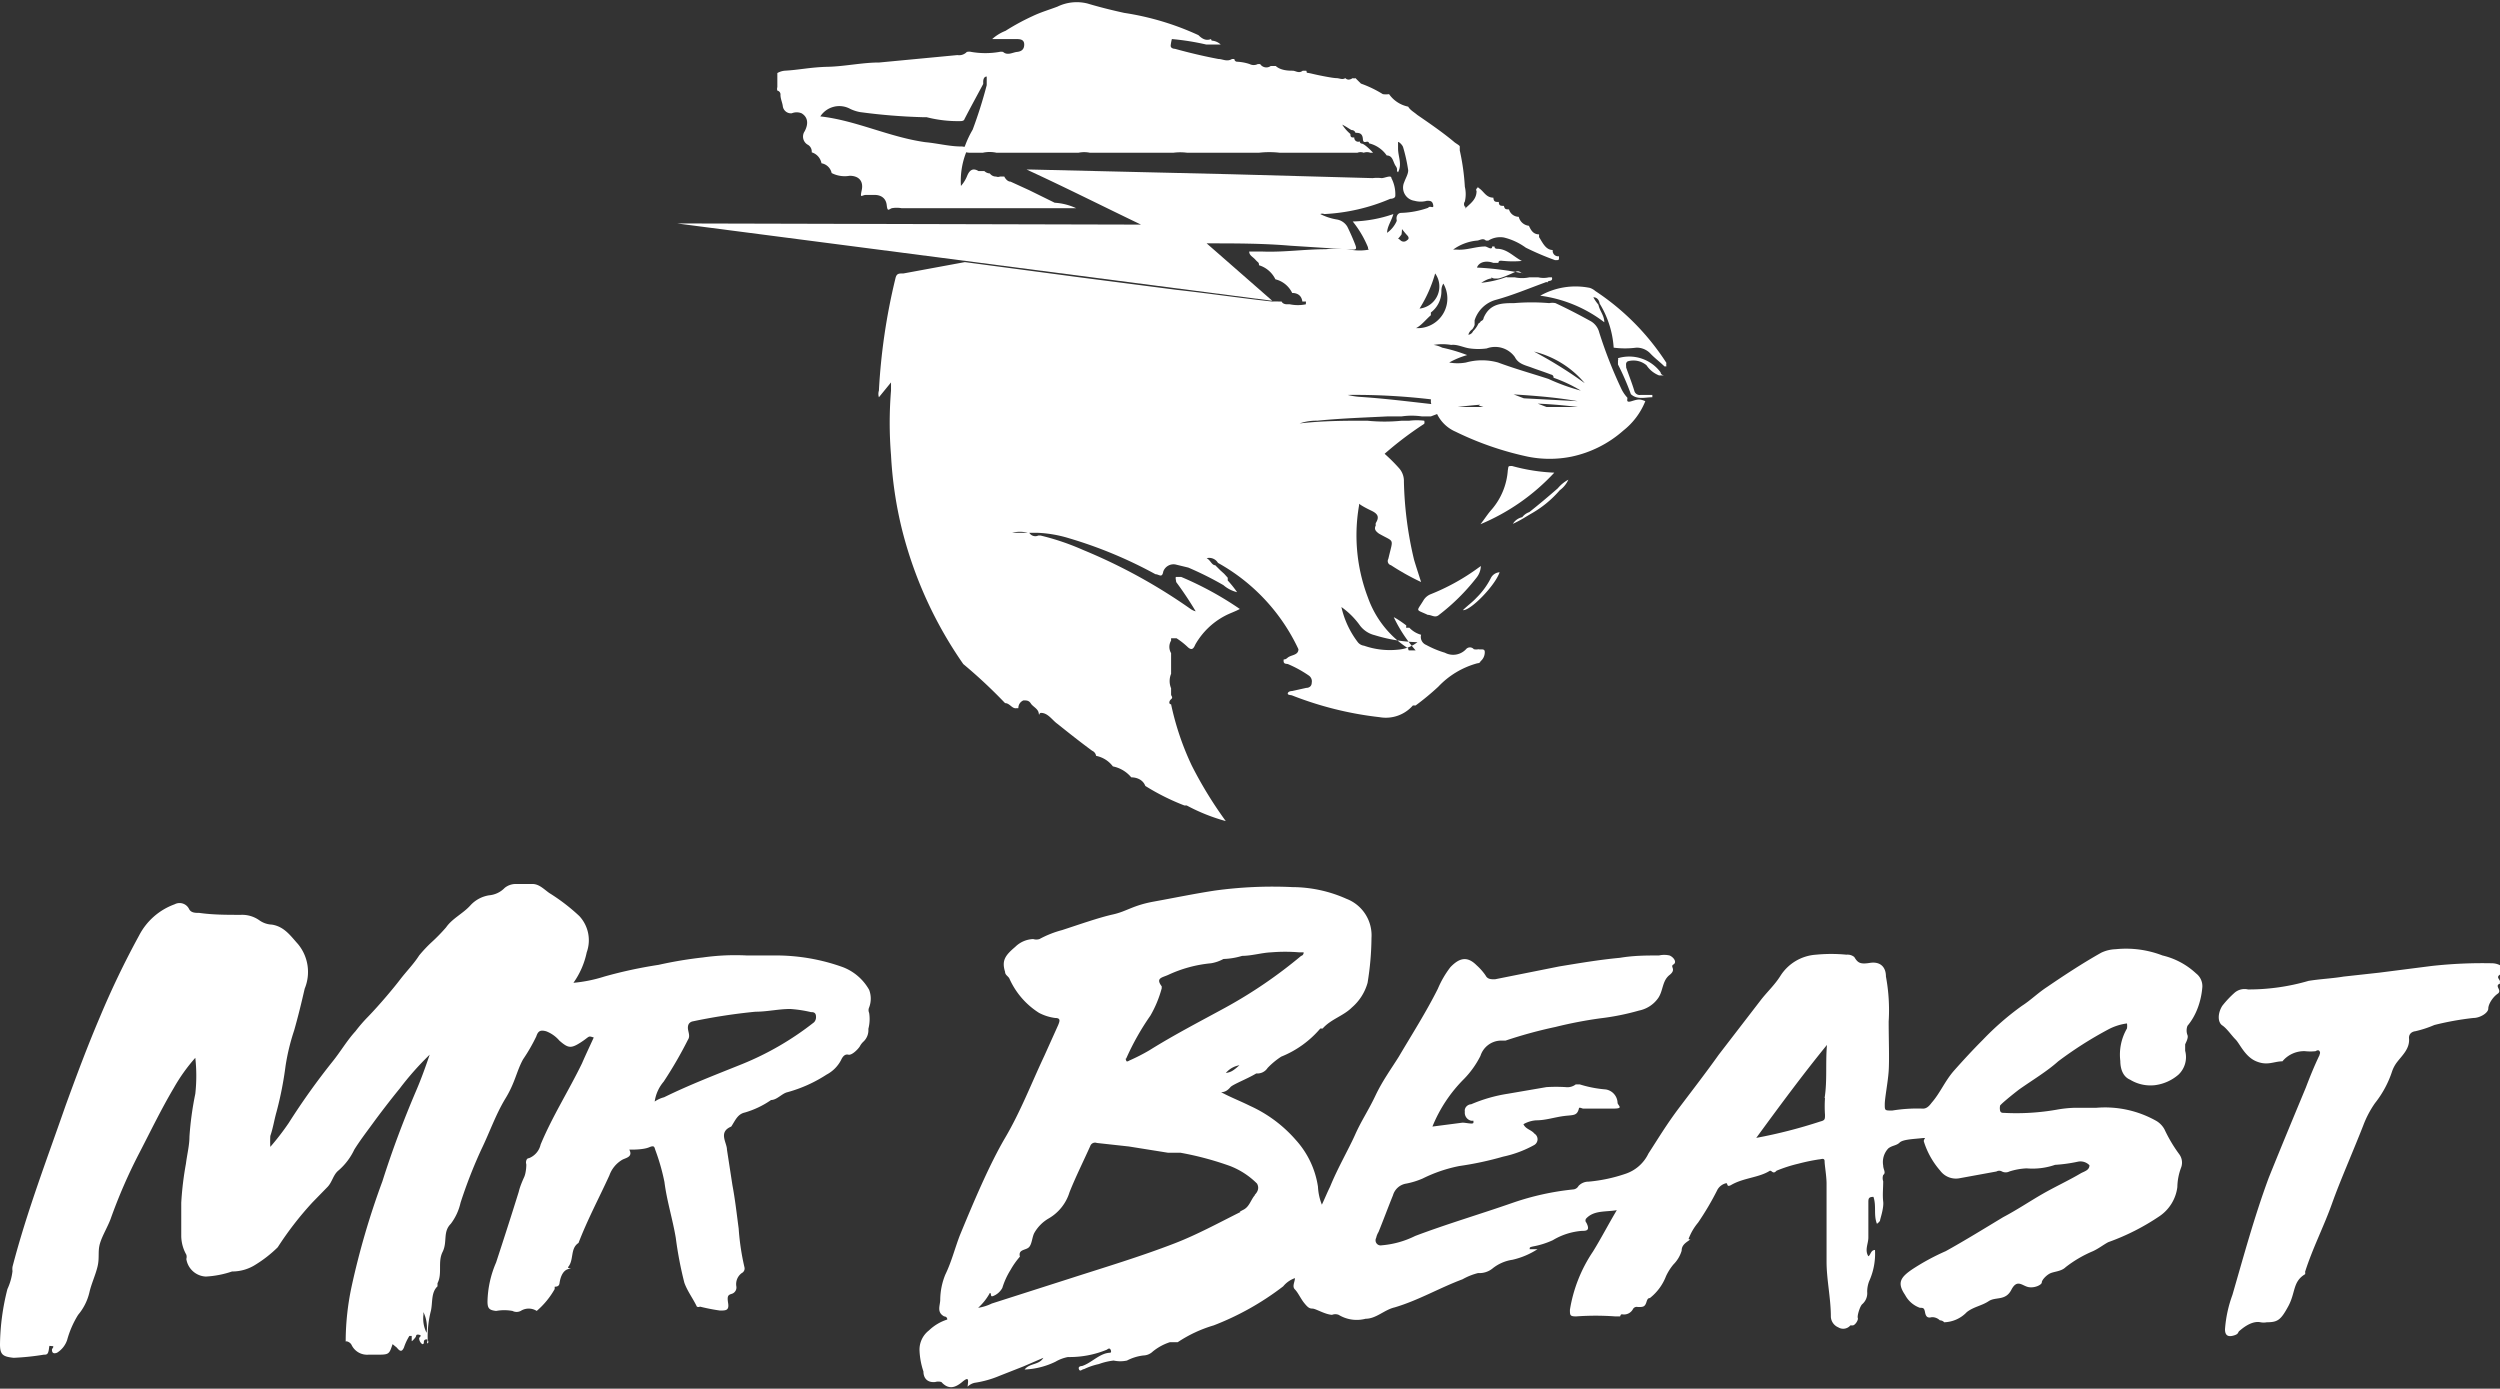 <svg xmlns="http://www.w3.org/2000/svg" viewBox="0 0 64 35.55"><rect x="0" y="0" width="64" height="35.55" fill="#333333" stroke="none"/><defs><style>.cls-1{fill:#fff;}</style></defs><g id="Layer_2" data-name="Layer 2"><g id="Capa_1" data-name="Capa 1"><path class="cls-1" d="M56.38,25.27a.41.41,0,0,0-.16-.35,1.9,1.9,0,0,0-.86-.46,2.59,2.59,0,0,0-1.2-.16.92.92,0,0,0-.37.09c-.48.27-.95.58-1.39.88-.23.15-.42.34-.64.48a7.18,7.18,0,0,0-1,.87c-.25.25-.49.51-.73.78s-.36.58-.58.83c-.06.08-.13.16-.24.15a4,4,0,0,0-.77.05c-.19,0-.19,0-.19-.16s.08-.56.1-.85,0-.83,0-1.27A4.68,4.68,0,0,0,48.28,25c0-.26-.16-.39-.41-.35s-.31,0-.4-.15a.27.27,0,0,0-.2-.06,4.07,4.07,0,0,0-.78,0,1.17,1.17,0,0,0-.91.54c-.15.24-.35.42-.51.63L44,27c-.32.45-.66.89-1,1.34s-.54.79-.8,1.19a1,1,0,0,1-.59.52,4,4,0,0,1-.94.2.35.35,0,0,0-.26.11.17.17,0,0,1-.14.09,6.85,6.85,0,0,0-1.54.34c-.83.29-1.68.54-2.5.85a2.35,2.35,0,0,1-.86.24.13.13,0,0,1-.14-.19.47.47,0,0,1,.06-.15c.13-.32.24-.62.37-.94A.42.42,0,0,1,36,30.3a2,2,0,0,0,.42-.13,3.72,3.72,0,0,1,.94-.32,8.25,8.25,0,0,0,1.12-.24,2.86,2.86,0,0,0,.8-.3.17.17,0,0,0,0-.29c-.08-.1-.22-.11-.28-.24a.75.75,0,0,1,.33-.1c.24,0,.47-.08.71-.11s.33,0,.38-.19c0-.05.08,0,.11,0,.26,0,.51,0,.77,0s.14-.06.11-.14a.36.36,0,0,0-.3-.35,3.05,3.05,0,0,1-.67-.13s-.07,0-.1,0a.35.35,0,0,1-.26.07,4,4,0,0,0-.49,0L38.6,28a3.88,3.88,0,0,0-.94.27c-.08,0-.18.08-.16.19a.21.21,0,0,0,.16.23s.06,0,.06,0,0,0,0,.05-.19,0-.28,0l-.77.1a3.67,3.67,0,0,1,.81-1.22,2.36,2.36,0,0,0,.42-.59.56.56,0,0,1,.5-.39l.14,0a11.55,11.55,0,0,1,1.28-.35,10.92,10.92,0,0,1,1.14-.22,6.3,6.3,0,0,0,1-.2.79.79,0,0,0,.49-.32c.13-.19.1-.44.29-.59s0-.21.1-.27,0-.19-.1-.23a.61.61,0,0,0-.27,0c-.32,0-.64,0-1,.06-.53.05-1,.13-1.55.22l-1.65.33c-.1,0-.19,0-.24-.1a1.47,1.47,0,0,0-.23-.26c-.24-.24-.44-.19-.67.05a2.48,2.48,0,0,0-.32.55c-.3.6-.67,1.18-1,1.74-.2.32-.42.62-.6,1s-.36.64-.52,1-.45.86-.64,1.33c-.07.14-.13.29-.21.46a1.42,1.42,0,0,1-.1-.46,2.28,2.28,0,0,0-.57-1.2A3.43,3.43,0,0,0,32,28.31c-.24-.12-.5-.22-.74-.35.11,0,.18-.06.24-.13s.45-.22.66-.35h0a.31.31,0,0,0,.29-.14,1.93,1.93,0,0,1,.35-.29,2.57,2.57,0,0,0,1-.72s0,0,.06,0c.21-.24.53-.32.75-.54a1.29,1.29,0,0,0,.4-.63,7.44,7.44,0,0,0,.1-1.15,1,1,0,0,0-.64-1,3.42,3.42,0,0,0-1.38-.3,10.88,10.88,0,0,0-2,.09c-.52.08-1,.18-1.55.28s-.69.25-1.05.33-.87.26-1.3.4a2.6,2.6,0,0,0-.58.23.27.27,0,0,1-.16,0,.69.69,0,0,0-.46.2c-.26.22-.35.35-.26.64,0,.08.08.11.11.17a2,2,0,0,0,.76.88,1.23,1.23,0,0,0,.41.13c.15,0,.12.08.08.18l-.36.8c-.33.7-.6,1.41-1,2.09s-.81,1.65-1.16,2.5c-.13.34-.21.67-.37,1a1.74,1.74,0,0,0-.13.64c0,.15-.1.32.1.43,0,0,.08,0,.08.08a1.2,1.2,0,0,0-.47.28.62.62,0,0,0-.24.52,1.91,1.91,0,0,0,.1.53c0,.16.09.29.3.27a.28.28,0,0,1,.16,0c.18.2.35.15.53,0s.16-.06.14.12a.37.37,0,0,1,.18-.1,2.63,2.63,0,0,0,.64-.18l.61-.24.51-.22c-.11.19-.35.13-.48.3a2,2,0,0,0,.79-.2,1,1,0,0,1,.32-.12,2.49,2.49,0,0,0,1-.19s.06-.06.09,0,0,.07,0,.08c-.27,0-.48.26-.73.34,0,0-.11,0-.08.08s.08,0,.13,0a1.71,1.71,0,0,1,.38-.13,1.62,1.62,0,0,1,.38-.09.8.8,0,0,0,.34,0,1.21,1.21,0,0,1,.42-.13.36.36,0,0,0,.24-.1,1.34,1.34,0,0,1,.44-.24c.07,0,.12,0,.2,0a3.37,3.37,0,0,1,.92-.43,7.12,7.12,0,0,0,1.78-1,.68.68,0,0,1,.3-.21c0,.1-.08.21,0,.29s.15.24.24.35.13.14.21.14.32.15.5.16a.23.23,0,0,1,.17,0,.89.89,0,0,0,.69.1c.27,0,.48-.23.74-.29.61-.18,1.15-.5,1.74-.72a1.59,1.59,0,0,1,.4-.16.53.53,0,0,0,.36-.11,1.06,1.06,0,0,1,.52-.23,2,2,0,0,0,.64-.27h-.2c0-.05,0-.05.08-.07a2.14,2.14,0,0,0,.51-.16,1.7,1.7,0,0,1,.75-.24c.1,0,.22,0,.11-.21a.08.08,0,0,1,0-.11c.2-.21.49-.16.78-.21-.22.37-.4.72-.61,1.06a3.73,3.73,0,0,0-.59,1.49c0,.14,0,.17.16.17a6.91,6.91,0,0,1,1,0s.1,0,.12,0,0-.07.08-.05a.26.26,0,0,0,.25-.13.11.11,0,0,1,.13-.06c.13,0,.18,0,.22-.13s.07-.08.1-.11a1.31,1.31,0,0,0,.4-.55,1.37,1.37,0,0,1,.19-.3.84.84,0,0,0,.21-.35c0-.13.08-.19.18-.26s0,0,0-.05a1.42,1.42,0,0,1,.24-.41,7.27,7.27,0,0,0,.5-.85.35.35,0,0,1,.22-.16c.05,0,0,.11.12.05.32-.19.72-.19,1-.37.06,0,.08.1.17,0a3.65,3.65,0,0,1,.56-.18,5,5,0,0,1,.53-.11c.05,0,.14-.05.14.05s.05.38.05.57c0,.68,0,1.35,0,2,0,.46.11.93.11,1.41a.31.31,0,0,0,.19.27.24.24,0,0,0,.31-.05s0,0,.06,0,.15-.14.13-.19.05-.29.11-.35a.37.37,0,0,0,.13-.32.76.76,0,0,1,.05-.27A1.71,1.71,0,0,0,48,32c-.11,0-.11.13-.17.16-.1-.16,0-.32,0-.48v-.89c0-.1,0-.15.13-.15.08.23,0,.47.09.69,0,0,.08-.06.08-.09s.1-.31.08-.48,0-.34,0-.52a.24.24,0,0,1,0-.16c.08-.06,0-.14,0-.24a.51.51,0,0,1,.13-.44c.1-.08.21-.07.29-.15s.35-.09.54-.11.07,0,.08.08a2.07,2.07,0,0,0,.42.75.5.5,0,0,0,.51.19l.93-.17a.14.14,0,0,1,.14,0,.21.21,0,0,0,.19,0,1.7,1.7,0,0,1,.44-.08,1.77,1.77,0,0,0,.73-.09,3.85,3.85,0,0,0,.58-.08.32.32,0,0,1,.3.09c0,.12-.11.15-.21.2-.32.19-.67.35-1,.54s-.64.4-1,.59c-.48.29-1,.61-1.47.87a5.83,5.83,0,0,0-.85.46c-.31.21-.4.35-.19.66a.69.69,0,0,0,.38.33c.08,0,.11,0,.13.11s.06.16.17.13a.28.28,0,0,1,.21.08s.07,0,.11.05a.83.83,0,0,0,.58-.26c.18-.14.38-.16.56-.28s.43,0,.58-.29.28-.1.44-.07.34-.06.34-.12.11-.18.21-.23.29-.05.4-.16a3.06,3.06,0,0,1,.7-.41c.15-.07.26-.16.39-.23a5.86,5.86,0,0,0,1.32-.67,1.06,1.06,0,0,0,.45-.74,1.49,1.49,0,0,1,.1-.51.36.36,0,0,0-.05-.33,3.72,3.72,0,0,1-.38-.64.57.57,0,0,0-.2-.21,2.67,2.67,0,0,0-1.55-.34l-.57,0a3.1,3.1,0,0,0-.45.05,6,6,0,0,1-1.33.08c-.05,0-.1,0-.11-.07s0-.08,0-.11.32-.29.49-.42c.34-.24.71-.46,1-.72a9.78,9.78,0,0,1,1.27-.81,1.41,1.41,0,0,1,.49-.16.39.39,0,0,1,0,.13,1.33,1.33,0,0,0-.17.83c0,.19.06.4.25.48a1,1,0,0,0,.64.14,1.14,1.14,0,0,0,.6-.27.62.62,0,0,0,.17-.61c0-.05,0-.14,0-.16s.09-.16.06-.24a.33.33,0,0,1,0-.24C56.22,26,56.35,25.64,56.38,25.27Zm-25,2.2a.59.59,0,0,1,.35-.2C31.56,27.42,31.51,27.45,31.37,27.47Zm-2.55-.37A6.59,6.59,0,0,1,29.45,26a2.87,2.87,0,0,0,.29-.7v-.05c-.16-.21,0-.22.16-.29A3.32,3.32,0,0,1,31,24.66a1,1,0,0,0,.32-.11,1.85,1.85,0,0,0,.48-.08c.24,0,.5-.08.74-.09a4.33,4.33,0,0,1,.72,0s.1,0,.11,0,0,.08-.06.09a12,12,0,0,1-1.95,1.33c-.66.36-1.3.69-1.94,1.09a4.89,4.89,0,0,1-.51.26s-.07.05-.08,0S28.81,27.13,28.82,27.1Zm3.3,3.49c-.11.12-.14.3-.3.38s-.05.05-.08.06c-.56.28-1.11.58-1.68.8-.88.34-1.78.61-2.68.9l-2,.64a1.2,1.2,0,0,1-.35.11,1.43,1.43,0,0,0,.3-.38c.05,0,0,.11.08.08a.45.45,0,0,0,.24-.21,1.92,1.92,0,0,1,.21-.46,2,2,0,0,1,.24-.34l0,0c-.05-.19.15-.16.23-.24s.08-.26.14-.37a1,1,0,0,1,.37-.37,1.17,1.17,0,0,0,.53-.67c.16-.4.35-.78.53-1.18a.13.13,0,0,1,.17-.08l.82.09,1,.16.32,0a7.93,7.93,0,0,1,1.27.34,2,2,0,0,1,.69.45C32.23,30.39,32.22,30.49,32.12,30.59Zm14.59-2.48a3.08,3.08,0,0,0,0,.43c0,.11,0,.14-.12.17a12.71,12.71,0,0,1-1.64.42c.6-.82,1.19-1.62,1.81-2.38C46.73,27.23,46.78,27.66,46.71,28.11Z"/><path class="cls-1" d="M22.25,25.93a.17.17,0,0,1,0-.14.63.63,0,0,0,0-.45,1.31,1.31,0,0,0-.67-.58,5.05,5.05,0,0,0-1.76-.3c-.24,0-.46,0-.7,0a5.93,5.93,0,0,0-1.12.05,10.42,10.42,0,0,0-1.14.19,11.5,11.5,0,0,0-1.39.3,3.68,3.68,0,0,1-.79.16,2.07,2.07,0,0,0,.34-.78.91.91,0,0,0-.19-.93,4.91,4.91,0,0,0-.77-.59c-.14-.1-.26-.23-.43-.23h-.43a.45.45,0,0,0-.28.1.63.63,0,0,1-.4.19.82.82,0,0,0-.48.26c-.19.21-.46.33-.62.56a4.48,4.48,0,0,1-.37.38,3.47,3.47,0,0,0-.32.34c-.14.22-.33.41-.49.62s-.52.64-.82.95a3.87,3.87,0,0,0-.32.37c-.22.24-.38.52-.59.78a17.79,17.79,0,0,0-1.12,1.57,6.62,6.62,0,0,1-.47.61,2.62,2.62,0,0,1,0-.28c.07-.2.1-.41.16-.62a9,9,0,0,0,.23-1.17,5.49,5.49,0,0,1,.22-.91c.1-.35.19-.72.27-1.07a1.12,1.12,0,0,0-.17-1.14c-.19-.21-.35-.45-.67-.5a.59.59,0,0,1-.32-.11.76.76,0,0,0-.47-.14c-.37,0-.72,0-1.07-.05-.1,0-.21,0-.26-.1a.27.27,0,0,0-.37-.12,1.66,1.66,0,0,0-.91.8,22.17,22.17,0,0,0-1,2.08c-.32.75-.6,1.5-.88,2.27-.48,1.38-1,2.74-1.36,4.13a.41.41,0,0,0,0,.11A1.5,1.5,0,0,1,.19,33,6,6,0,0,0,0,34.41c0,.27.07.32.35.35a6.48,6.48,0,0,0,.77-.08c.07,0,.11,0,.13-.13s0-.09.08-.09,0,.06,0,.09,0,.13.13.08a.61.61,0,0,0,.26-.33A2.43,2.43,0,0,1,2,33.66a1.38,1.38,0,0,0,.29-.58c.05-.22.16-.45.21-.67s0-.38.06-.58.19-.41.27-.62a13.45,13.45,0,0,1,.74-1.7c.29-.56.56-1.12.88-1.66A4.46,4.46,0,0,1,5,27.08,4.22,4.22,0,0,1,5,28a8.08,8.08,0,0,0-.15,1.1c0,.22-.06.45-.09.69a8.11,8.11,0,0,0-.12,1v.86a1,1,0,0,0,.13.47.19.19,0,0,1,0,.11.53.53,0,0,0,.5.45,2.49,2.49,0,0,0,.67-.13,1.11,1.11,0,0,0,.61-.18,3.18,3.18,0,0,0,.56-.44A8.42,8.42,0,0,1,8,30.78l.39-.4c.12-.13.14-.31.28-.42a1.61,1.61,0,0,0,.4-.53c.15-.24.32-.46.48-.68s.45-.6.68-.88A7.49,7.49,0,0,1,11,27c-.11.32-.22.63-.35.93-.32.75-.61,1.52-.86,2.31A20.05,20.05,0,0,0,9,32.94a6.79,6.79,0,0,0-.15,1.34s0,.1,0,.07.11,0,.15.08a.44.44,0,0,0,.43.25h.19c.34,0,.34,0,.43-.27l0,0,.11.09c.1.13.14.08.18,0a1.38,1.38,0,0,1,.14-.3s0,0,.06,0,0,0,0,0,0,.11,0,.13.08-.07.1-.1,0-.08.09-.06,0,.06,0,.09a.19.19,0,0,0,.08.15c.08,0,0-.1.09-.12s0,.1.05.1a.06.06,0,0,0,0-.08,2.66,2.66,0,0,1,.08-.75c.05-.21,0-.47.17-.63,0,0,0,0,0-.08.13-.25,0-.54.13-.8s0-.51.21-.72a1.4,1.4,0,0,0,.25-.54,12.37,12.37,0,0,1,.53-1.36c.21-.43.37-.9.62-1.31s.28-.69.45-1a4.46,4.46,0,0,0,.34-.59c.05-.16.13-.16.25-.13a.84.84,0,0,1,.34.24c.22.19.29.21.54.05s.18-.18.34-.13c-.1.22-.21.45-.3.66-.34.7-.76,1.36-1.06,2.08a.49.49,0,0,1-.3.35c-.08,0-.08.13-.07.14s0,.23-.05.34-.11.25-.14.38c-.19.61-.38,1.2-.58,1.81a2.64,2.64,0,0,0-.22,1c0,.18.05.22.22.24a1.17,1.17,0,0,1,.42,0,.23.23,0,0,0,.21,0,.38.38,0,0,1,.41,0A2.09,2.09,0,0,0,14.2,33l0-.06c.13,0,.12-.08.13-.13s.05-.27.21-.32,0,0,0-.05c.16-.18.05-.48.27-.62.23-.6.53-1.16.79-1.73a.76.76,0,0,1,.33-.4c.09-.05.28-.07.18-.26,0,0,.05,0,.08,0s.29,0,.43-.06.13,0,.16.08a5.39,5.39,0,0,1,.23.81c.06.48.21.95.29,1.43a9.68,9.68,0,0,0,.22,1.15c.08.22.22.4.32.61a.09.09,0,0,0,.08,0,5.09,5.09,0,0,0,.51.1c.15,0,.24,0,.21-.19s0-.21.1-.24a.17.17,0,0,0,.11-.19.35.35,0,0,1,.14-.34.13.13,0,0,0,.07-.14,6.19,6.19,0,0,1-.15-1c-.05-.37-.09-.74-.16-1.11l-.14-.91c0-.18-.23-.45.11-.59v0c.1-.15.16-.32.35-.36a2.3,2.3,0,0,0,.67-.32c.15,0,.28-.17.42-.2a3.57,3.57,0,0,0,1-.45.88.88,0,0,0,.37-.37c.05-.11.11-.16.19-.14s.23-.12.29-.21a.45.45,0,0,1,.1-.13.4.4,0,0,0,.12-.32A1,1,0,0,0,22.25,25.93ZM10.92,34.12a.81.81,0,0,1-.08-.46s0-.07,0-.07,0,0,0,0A.91.91,0,0,1,10.92,34.12Zm9.92-7.95A7.56,7.56,0,0,1,19,27.24c-.67.27-1.35.53-2,.85a.74.74,0,0,0-.24.11,1,1,0,0,1,.23-.51,10.57,10.57,0,0,0,.62-1.07c.07-.1,0-.21,0-.31s.05-.14.11-.16a14.74,14.74,0,0,1,1.62-.25c.3,0,.59-.07.89-.07a3.23,3.23,0,0,1,.53.08c.05,0,.13,0,.13.12A.19.19,0,0,1,20.84,26.17Z"/><path class="cls-1" d="M64,25.18a.13.13,0,0,1,0-.05h0c0-.06-.11-.11,0-.18s.08-.16,0-.24a.45.45,0,0,0-.19-.05,11.79,11.79,0,0,0-1.57.07l-1.33.17L60,25c-.3.05-.59.06-.9.11a5.48,5.48,0,0,1-1.55.22.39.39,0,0,0-.34.08,2.54,2.54,0,0,0-.32.34c-.12.19-.12.42,0,.5s.23.25.34.36.24.44.53.56.45,0,.67,0c0,0,0,0,0,0a.72.72,0,0,1,.58-.26,1.22,1.22,0,0,0,.27,0s.07-.05.1,0,0,.07,0,.1c-.13.27-.24.54-.35.83-.32.77-.64,1.54-.95,2.31-.37,1-.64,2-.93,3a3.21,3.21,0,0,0-.19.88c0,.16.08.2.22.16s.1-.08.15-.12.3-.27.54-.22a.41.41,0,0,0,.16,0c.28,0,.36-.06.55-.41s.11-.63.43-.82a.11.11,0,0,0,0-.06c.19-.6.48-1.16.69-1.75s.53-1.31.8-2a2.57,2.57,0,0,1,.3-.57,2.62,2.62,0,0,0,.44-.82.84.84,0,0,1,.11-.21c.14-.19.35-.36.32-.64,0-.11.08-.16.16-.17a2.81,2.81,0,0,0,.49-.16,7.41,7.41,0,0,1,1-.18c.17,0,.38-.13.38-.24s.11-.29.24-.38S63.84,25.24,64,25.18Z"/><path class="cls-1" d="M35.53,15.4Z"/><path class="cls-1" d="M35.48,15.3Z"/><polygon class="cls-1" points="20.81 3.91 20.81 3.91 20.81 3.89 20.81 3.91"/><path class="cls-1" d="M17.33,5.72v0L32.57,7.7s0,0,0,0L30.89,6.23c.73,0,1.44,0,2.14.06l1.57.1c.1,0,.14,0,.1-.11s-.13-.32-.21-.48a.39.39,0,0,0-.26-.18,1.44,1.44,0,0,1-.43-.14.12.12,0,0,1,.1,0,4.9,4.9,0,0,0,1.69-.39s.13,0,.13-.08a.9.9,0,0,0-.1-.45c0-.09-.17,0-.25,0a.93.93,0,0,0-.23,0l-3.64-.1-5.11-.12s-.08,0-.11,0c1,.46,1.95.94,2.93,1.41a0,0,0,0,1,0,0Z"/><path class="cls-1" d="M25.73,18c.12,0,.18.15.29.13l0,0v0s0,0,.05,0h0a.21.21,0,0,1,.13-.2c.08,0,.14,0,.19.08s.18.13.2.24,0,0,.06,0h0c.18,0,.29.19.42.28.3.24.59.47.89.69a.17.17,0,0,1,.1.13.71.71,0,0,1,.43.27h0l0,0a.82.82,0,0,1,.47.28h0c.14,0,.3.06.36.22a5.84,5.84,0,0,0,1,.5s0,0,.06,0h0a4.78,4.78,0,0,0,1,.4,10.39,10.39,0,0,1-.87-1.42,7.08,7.08,0,0,1-.53-1.57c-.06,0-.06-.08,0-.13s0-.08,0-.12,0-.05,0-.07,0-.06,0-.09a.48.48,0,0,1,0-.37v-.53a.31.31,0,0,1,0-.32s0-.05,0-.06,0,0,0,0v0c.06,0,.09,0,.14,0a1.94,1.94,0,0,1,.27.21c.11.11.16.07.21-.05a1.88,1.88,0,0,1,.75-.73c.13-.07.26-.11.39-.18a0,0,0,0,1,0,0,8.44,8.44,0,0,0-1.5-.82s-.1,0-.13,0,0,.1,0,.13a8.88,8.88,0,0,1,.5.75v0s0,0,0,0a.39.39,0,0,1-.13-.06,14.12,14.12,0,0,0-2.75-1.51,6.35,6.35,0,0,0-1.09-.37h-.06a.18.18,0,0,1-.23-.07h0c-.06,0-.13,0-.16,0H26.2s-.05,0-.07,0l-.22,0a.77.77,0,0,1,.4,0l.16,0c.05,0,.08,0,.1,0a3.2,3.2,0,0,1,.8.14,11.22,11.22,0,0,1,2.21.92c.09,0,.17.11.2-.07a.28.28,0,0,1,.31-.18l.33.08a8.39,8.39,0,0,1,.9.45.83.83,0,0,0,.35.18,2.85,2.85,0,0,0-.24-.3l0,0h0l0,0,0,0a0,0,0,0,1,0,0s0,0,0-.07l0,0-.09-.1,0,0-.1-.09,0,0,0,0,0,0,0,0,0,0h0l0,0,0,0,0,0h0l0,0-.13-.13c-.09,0-.12-.13-.22-.18a.26.26,0,0,1,.29.12h0s0,0,0,0a4.9,4.9,0,0,1,2.06,2.21c0,.16-.19.14-.28.22s-.1,0-.1.08.06.07.11.08a3,3,0,0,1,.53.29.18.18,0,0,1,.08.19c0,.08-.06.13-.14.13l-.36.08s-.09,0-.11.05.05.05.1.06a8.83,8.83,0,0,0,2.25.56.92.92,0,0,0,.85-.3h0s0,0,.07,0a0,0,0,0,1,0,0,6.71,6.71,0,0,0,.58-.48,2.15,2.15,0,0,1,1-.6s.07,0,.08-.05a.3.3,0,0,0,.11-.24c0-.1-.11-.05-.16-.07a.28.28,0,0,1-.12,0,.13.13,0,0,0-.2,0,.45.45,0,0,1-.54.09,2.45,2.45,0,0,1-.48-.2.22.22,0,0,1-.13-.26.65.65,0,0,1-.3-.18s-.07,0-.08,0,0,0,0-.06,0,0,0,0-.21-.16-.32-.21l0,0a3.68,3.68,0,0,0,.56.85c-.06,0-.11,0-.16,0s0-.05-.06-.07a2.57,2.57,0,0,1-1-1.28,4.47,4.47,0,0,1-.23-2.35,2.14,2.14,0,0,1,.53-1.22,8.87,8.87,0,0,1,1.14-.88.12.12,0,0,0,0-.08,1.62,1.62,0,0,0-.38,0h-.13s0,0-.06,0l0,0s0,0,0,0a4.4,4.4,0,0,1-.89,0c-.56,0-1.12,0-1.73.07a1.3,1.3,0,0,1,.45-.07c.6-.06,1.2-.08,1.8-.11l.1,0h.26a1.81,1.81,0,0,1,.52,0h.23l.29-.11h0s0,0,.08,0a0,0,0,0,1,0,0h0l0,0,.05,0,.19-.09.05,0h0c0-.08-.08-.06-.13-.06-.79-.08-1.57-.19-2.35-.24a1.81,1.81,0,0,1-.31-.05,16.66,16.66,0,0,1,2.35.14l.6.08c.08,0,.14-.06.22,0l.08,0a.32.32,0,0,1,.18-.06.1.1,0,0,1-.08.11s0,0,0,0,.24.08.35.09c.38.07.77.12,1.15.18.54.1,1.07.18,1.62.32l.06,0L38,9.81a7,7,0,0,1-.8-.12H37.1l0,0-.33.28c0,.08,0,.06.1.06l.85,0c.88.07,1.76.08,2.67.24l-2.64-.14c-.33,0-.69,0-1,0a.18.18,0,0,0-.12.05,1,1,0,0,1,0,.1v0c0,.11.11.21.16.32a.94.94,0,0,0,.47.45,8,8,0,0,0,1.85.64,2.83,2.83,0,0,0,1.12,0,2.9,2.9,0,0,0,1.33-.67,1.81,1.81,0,0,0,.56-.75c-.14-.06-.19-.05-.35,0s-.1-.05-.11-.09a.91.91,0,0,1-.16-.24,11.43,11.43,0,0,1-.56-1.43.46.46,0,0,0-.24-.3c-.29-.16-.58-.31-.88-.45a.41.41,0,0,0-.16,0,5.32,5.32,0,0,0-.9,0c-.3,0-.62,0-.78.38,0,0,0,.06-.07.08a.12.12,0,0,1-.06.06.66.66,0,0,1-.14.2.15.15,0,0,1-.12.09.24.24,0,0,1,.1-.14.39.39,0,0,0,.06-.11s0,0,0-.05,0,0,0-.07a.79.79,0,0,1,.53-.52c.44-.12.84-.29,1.28-.45a.06.06,0,0,1,.06,0h0c0-.07.14,0,.11-.13s0,0,0,0h0s-.07,0-.08,0a.61.61,0,0,1-.27,0l-.23,0a.9.9,0,0,1-.37,0h-.12s-.05,0-.07,0a.06.06,0,0,0-.05,0,2.65,2.65,0,0,1-.62.14c-.1,0,0,0,0,0s.16-.11.26-.11h0c0-.06,0,0,.09,0s0,0,.07,0,.28-.09.43-.16S38.91,7,39,7a7.9,7.9,0,0,0-1.19-.15c.05-.14.23-.19.42-.12h.13c0-.08.09-.05.14-.05a2.48,2.48,0,0,0,.46,0c-.2-.1-.36-.29-.6-.31-.05,0-.1,0-.1-.06h-.06c0,.11-.13,0-.18,0-.24,0-.48.1-.72.08,0,0-.06,0-.1,0a1.23,1.23,0,0,1,.6-.23c.08,0,.16-.08.24,0h.06a.57.57,0,0,1,.4-.08,1.58,1.58,0,0,1,.56.26,7,7,0,0,0,.75.32c.11,0,.1,0,.1-.1h0a.14.14,0,0,1-.16-.16h0c-.18,0-.26-.19-.35-.33V6c-.15,0-.21-.11-.26-.22h0a.3.3,0,0,1-.26-.23h0a.26.26,0,0,1-.25-.19h0c-.08,0-.11,0-.13-.09h0c-.08,0-.13,0-.13-.1h0c-.09,0-.13,0-.14-.11-.18,0-.24-.15-.35-.23s0-.06-.08,0a.05.05,0,0,0,0,.06c0,.19-.12.29-.24.4s0,0-.06,0a.11.11,0,0,1,0-.13.83.83,0,0,0,0-.38,5.78,5.78,0,0,0-.13-.93s0-.07,0-.1-.11-.08-.16-.13c-.29-.24-.61-.46-.93-.68-.08-.07-.18-.12-.23-.21l0,0h0a.79.79,0,0,1-.49-.32h0a.53.53,0,0,1-.16,0,2.89,2.89,0,0,0-.56-.27S34.7,2,34.7,2a.1.1,0,0,1-.07,0c-.08.05-.14.05-.19,0l0,0h0c-.08.05-.15,0-.23,0s-.4-.06-.61-.11-.12,0-.16-.08h-.09c-.1.08-.18,0-.26,0s-.3,0-.43-.12h-.13a.19.19,0,0,1-.27-.05s-.05,0-.06,0a.23.23,0,0,1-.21,0,1.2,1.2,0,0,0-.32-.06.07.07,0,0,1-.07-.07h-.06c-.13.08-.24,0-.35,0-.37-.07-.75-.16-1.11-.26,0,0-.12,0-.11-.09S30,1,30,1a6.45,6.45,0,0,1,.88.14l.37,0a.37.37,0,0,0-.23-.1S31,1,31,1h0c-.12.05-.22,0-.32-.1a7.06,7.06,0,0,0-1.9-.57c-.32-.07-.64-.15-.94-.24a1.13,1.13,0,0,0-.77.08c-.21.08-.42.14-.63.24a5.9,5.9,0,0,0-.7.38,1.12,1.12,0,0,0-.34.21H26c.1,0,.22,0,.22.14s-.09.18-.19.19-.24.1-.35,0a.2.2,0,0,0-.1,0,.1.1,0,0,1,0,0,2.12,2.12,0,0,1-.71,0,.25.25,0,0,0-.12,0,.27.27,0,0,1-.24.08l-2,.19c-.44,0-.88.1-1.32.11s-.73.08-1.1.1a.47.47,0,0,0-.19.06s0,.05,0,.07,0,.19,0,.29a.15.15,0,0,0,0,.09.1.1,0,0,1,.08.11c0,.1.05.2.06.29a.21.21,0,0,0,.23.18.33.33,0,0,1,.25,0c.15.09.19.25.08.46a.24.24,0,0,0,.07.34.2.2,0,0,1,.11.2.36.36,0,0,1,.25.28h0a.32.32,0,0,1,.26.25h0a.73.73,0,0,0,.46.07c.24,0,.36.14.31.37s0,.12.11.12h.22c.16,0,.29.08.31.26s.05.11.13.08a.71.71,0,0,1,.25,0h4c.15,0,.29,0,.47,0A1.52,1.52,0,0,0,27,5.19l-.65-.32-.48-.22c-.06,0-.12-.05-.16-.13l0,0s0,0,0,0l-.11,0s0,0,0,0a.14.14,0,0,1-.1,0,.19.19,0,0,1-.16-.08.22.22,0,0,1-.14-.06s0,0,0,0h0l0,0,0,0h-.1l-.05,0h0c-.16-.1-.24,0-.29.12a.87.87,0,0,1-.16.26h0a2,2,0,0,1,.13-.85c0-.11,0-.16-.12-.16-.3,0-.6-.08-.92-.11-.93-.13-1.78-.56-2.69-.66a.58.58,0,0,1,.77-.19,1,1,0,0,0,.25.08A15,15,0,0,0,23.62,3h.1a.17.17,0,0,1,.11,0,.17.17,0,0,0-.11,0,3.21,3.21,0,0,0,.88.1s.08,0,.09-.05h0c.16-.31.32-.6.48-.9h0s0-.05,0-.06,0-.13.09-.13,0,0,0-.05a0,0,0,0,0,0,0h0c0,.1,0,.18,0,.27a11.58,11.58,0,0,1-.36,1.14v0h0a2.46,2.46,0,0,0-.19.4c-.08.16-.08.17.1.19h.35a.82.82,0,0,1,.35,0h.26c.61,0,1.23,0,1.84,0a.71.71,0,0,1,.29,0h.37l1.6,0h.17a1.37,1.37,0,0,1,.35,0c.61,0,1.24,0,1.84,0a2.33,2.33,0,0,1,.53,0c.61,0,1.23,0,1.84,0h.15a.22.22,0,0,1,.16,0,.25.25,0,0,1,.17,0s0,0,.07,0,0,0,0,0-.16-.18-.27-.23h0s-.07,0-.07-.06a.1.1,0,0,1-.14-.1c-.07,0-.1,0-.1-.09a1.05,1.05,0,0,1-.21-.24c.12.06.18.11.24.14a.1.1,0,0,1,.1.07l0,0c.08,0,.18,0,.19.16s.13,0,.16.11h0a.77.77,0,0,1,.45.31c.16,0,.16.17.23.27s0,.11.06.16c.11-.21,0-.4,0-.61,0-.05,0-.13,0-.16s.11.06.13.13a4.16,4.16,0,0,1,.13.59c0,.1-.07.21-.1.3a.34.34,0,0,0,.26.48.6.6,0,0,0,.32,0c.08,0,.14,0,.16.11s-.08,0-.13.07a2.28,2.28,0,0,1-.69.13c-.11,0-.16.14-.08.27a2.37,2.37,0,0,0,.23.3s.09.08,0,.13a.12.12,0,0,1-.17,0c-.11-.11-.18,0-.27,0a1.27,1.27,0,0,1-1.06.23,2.79,2.79,0,0,0-.58,0c-.54,0-1.07.08-1.61.06l-.35,0c0,.1.09.13.16.21s.09.06.09.14h0a.69.69,0,0,1,.42.36h0a.65.65,0,0,1,.43.35h0c.13,0,.24.06.26.22h0s.08,0,.09,0,0,0,0,.07h0a1,1,0,0,1-.41,0h-.08s-.1,0-.13-.07h-.06a1.35,1.35,0,0,0-.18,0c-.82-.09-1.63-.21-2.45-.3l-2.48-.32-2.94-.39L23.13,7c-.13,0-.18,0-.21.14A15.6,15.6,0,0,0,22.5,10a.28.28,0,0,0,0,.17l.31-.38V10a10.13,10.13,0,0,0,0,1.65,10.13,10.13,0,0,0,.28,1.9A10.49,10.49,0,0,0,24.66,17,12.89,12.89,0,0,1,25.73,18Zm10.58-1.58a.9.9,0,0,1-.51.21,2,2,0,0,1-.88-.1.24.24,0,0,1-.16-.09,2.32,2.32,0,0,1-.42-.9,2,2,0,0,1,.48.48.67.67,0,0,0,.37.24A4,4,0,0,0,36.31,16.44Zm1-6a12.29,12.29,0,0,1,3.09,0ZM20.82,2.61s0,0,0,0S20.84,2.63,20.82,2.61Zm19.75,7.2A11.09,11.09,0,0,0,39.27,9,2.46,2.46,0,0,1,40.57,9.81Zm-2.94-.89a1.59,1.59,0,0,0,.43,0,.62.62,0,0,1,.72.22c.09.18.27.21.43.27s.32.11.5.18a.07.07,0,0,1,.06.08,3.72,3.72,0,0,1,.7.33,5.16,5.16,0,0,1-.83-.3c-.43-.14-.86-.26-1.29-.42a1.53,1.53,0,0,0-.82,0,1.18,1.18,0,0,1-.43,0,2.14,2.14,0,0,1,.46-.19,4.32,4.32,0,0,0-.64-.19.71.71,0,0,0-.22-.07,1.35,1.35,0,0,1,.45,0C37.31,8.81,37.47,8.9,37.63,8.92ZM36.74,7a.57.57,0,0,1-.4.9A3.44,3.44,0,0,0,36.74,7Zm-.11,1a.68.68,0,0,0,.27-.53c0-.06,0-.13.05-.21a.76.76,0,0,1-.7,1.14C36.39,8.33,36.5,8.18,36.63,8.07Z"/><path class="cls-1" d="M35.54,14.31a.11.11,0,0,0,.07.16,6.2,6.2,0,0,0,.77.43c-.07-.22-.13-.4-.18-.57a9.42,9.42,0,0,1-.26-2,.49.49,0,0,0-.12-.34,4.43,4.43,0,0,0-.68-.62c-.08-.07-.11-.05-.17,0a1.72,1.72,0,0,0-.31.8c-.11.55-.06.66.44.9.17.08.22.16.12.32a.15.15,0,0,0,0,.06c-.05.1,0,.15.08.21.4.23.37.1.25.61Z"/><path class="cls-1" d="M41.07,8.25c0-.18-.12-.29-.15-.45a1,1,0,0,1-.13-.19c.1,0,.15.08.16.16h0s0,0,0,0a2.47,2.47,0,0,1,.36,1.13,2.27,2.27,0,0,0,.58,0,.48.48,0,0,1,.35.14c.11.12.26.23.37.34l.05,0a.28.28,0,0,1,0-.09,6.26,6.26,0,0,0-1.82-1.84.41.41,0,0,0-.14-.08,1.84,1.84,0,0,0-1.27.2A3.44,3.44,0,0,1,41.07,8.25Z"/><path class="cls-1" d="M39.79,12.1a4.78,4.78,0,0,1-1.08-.17c-.11,0-.09,0-.11.11a1.72,1.72,0,0,1-.41,1c-.1.11-.18.24-.29.38A5.43,5.43,0,0,0,39.79,12.1Z"/><path class="cls-1" d="M34.63,5.67a2.66,2.66,0,0,1,.39.66c0,.09.08.11.17.09A1,1,0,0,0,35.88,6a1.22,1.22,0,0,0,0-.33c0-.07-.07-.15-.13,0a.73.73,0,0,1-.24.29c0-.16.11-.3.16-.48A3.41,3.41,0,0,1,34.63,5.67Z"/><path class="cls-1" d="M36.55,15.74c.1,0,.19.09.29,0a5.28,5.28,0,0,0,.95-.94.51.51,0,0,0,.12-.31l-.14.1a5.51,5.51,0,0,1-1.14.62.38.38,0,0,0-.19.16C36.26,15.67,36.23,15.59,36.55,15.74Z"/><path class="cls-1" d="M41.67,9.25a.52.52,0,0,1,.48.1.69.69,0,0,0,.32.26c.05,0,.12,0,.13,0s-.08,0-.09-.08a1,1,0,0,0-1.09-.36.08.08,0,0,1,0,.06s0,.06,0,.1a6.46,6.46,0,0,1,.33.76c.16.15.36.08.55.08,0-.06,0-.06,0-.06H42a.14.14,0,0,1-.16-.1c-.06-.2-.14-.4-.21-.6C41.63,9.33,41.61,9.29,41.67,9.25Z"/><path class="cls-1" d="M38.39,14.65a.27.27,0,0,0-.22.14,1.91,1.91,0,0,1-.37.51c-.11.12-.24.21-.35.32C37.64,15.64,38.27,15,38.39,14.65Z"/><path class="cls-1" d="M39.18,13.16a2.75,2.75,0,0,0,.75-.61.68.68,0,0,0,.22-.27.91.91,0,0,0-.27.22c-.24.21-.49.42-.73.61a.38.38,0,0,0-.18.13.37.37,0,0,0-.24.17,2.85,2.85,0,0,0,.3-.16Z"/></g></g></svg>
